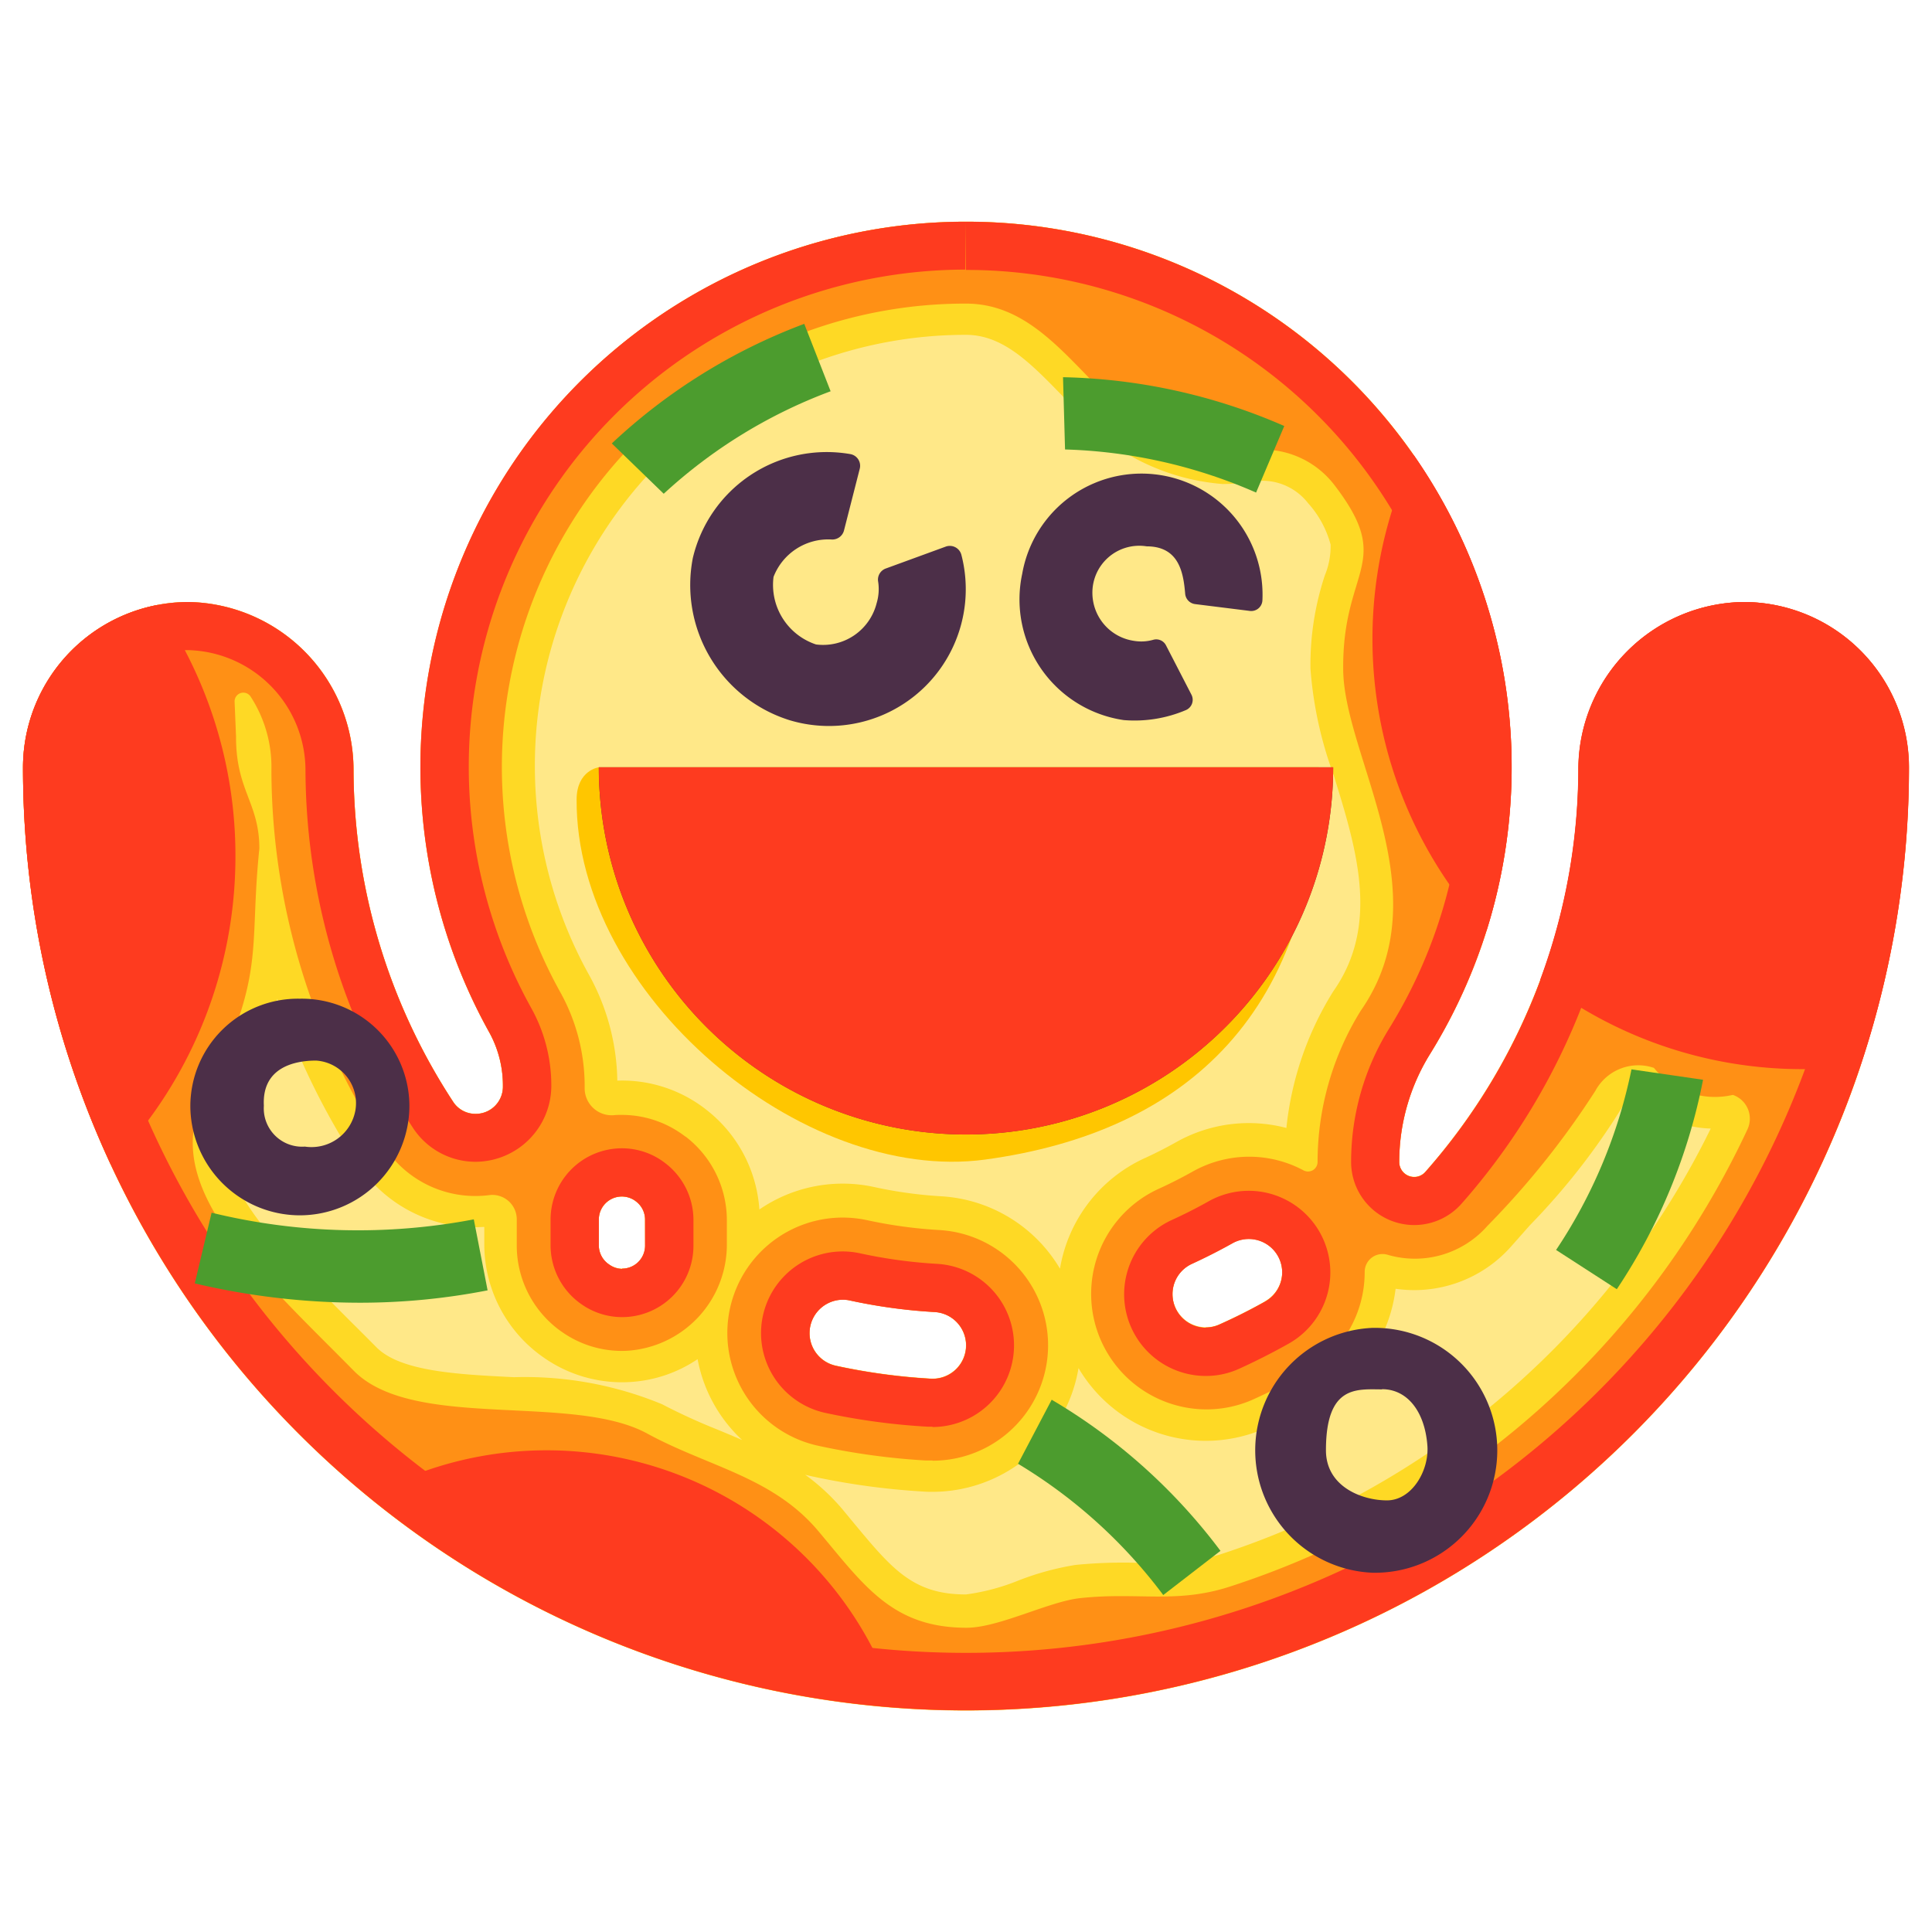 <svg id="Buddy" xmlns="http://www.w3.org/2000/svg" viewBox="0 0 42 42"><defs><style>.cls-1{fill:none;}.cls-2{fill:#fed925;}.cls-3{fill:#ff9015;}.cls-4{fill:#ffe888;}.cls-5{fill:#fe3b1f;}.cls-6{fill:#ffc600;}.cls-7{fill:#4c2f48;}.cls-8{fill:#653230;}.cls-9{fill:#4c9c2e;}</style></defs><title>Pizza-Buddy</title><path class="cls-1" d="M20.315,28.522a11.82,11.82,0,0,1-1.838-.251.725.725,0,0,0-.878.71h0a.725.725,0,0,0,.569.709,13.231,13.231,0,0,0,2.064.282.726.726,0,1,0,.083-1.45Z"/><path class="cls-1" d="M13.832,26.124l-.01-.008a.5.5,0,0,0-.8.395v.566a.5.5,0,0,0,.208.406l.011.007a.5.5,0,0,0,.79-.406v-.565A.494.494,0,0,0,13.832,26.124Z"/><path class="cls-1" d="M26.789,27.03q-.428.24-.876.445a.724.724,0,0,0-.424.66h0a.725.725,0,0,0,1.023.663q.508-.231.994-.5a.726.726,0,0,0-.717-1.263Z"/><path class="cls-1" d="M30.418,25.261a.325.325,0,0,0,.567.217,13.352,13.352,0,0,0,2.5-4.174,9.4,9.4,0,0,1-1.169-1.07,11.8,11.8,0,0,1-1.227,2.677A4.456,4.456,0,0,0,30.418,25.261Z"/><path class="cls-2" d="M33.485,21.3a13.352,13.352,0,0,1-2.5,4.174.325.325,0,0,1-.567-.217,4.456,4.456,0,0,1,.671-2.35,11.8,11.8,0,0,0,1.227-2.677A9.359,9.359,0,0,1,30.733,9.89,11.863,11.863,0,0,0,10.627,22.426a2.392,2.392,0,0,1,.306,1.162v.034a.591.591,0,0,1-1.084.326,13.238,13.238,0,0,1-2.163-7.212,3.65,3.65,0,0,0-3.6-3.649A3.6,3.6,0,0,0,.5,16.681a20.5,20.5,0,0,0,39.95,6.482,9.478,9.478,0,0,1-1.257.084A9.316,9.316,0,0,1,33.485,21.3Zm-19.458,5.78a.5.5,0,0,1-.79.406l-.011-.007a.5.5,0,0,1-.208-.406v-.566a.5.5,0,0,1,.8-.395l.01.008a.494.494,0,0,1,.195.395Zm6.205,2.888a13.231,13.231,0,0,1-2.064-.282.725.725,0,0,1-.569-.709h0a.725.725,0,0,1,.878-.71,11.82,11.82,0,0,0,1.838.251.726.726,0,1,1-.083,1.45Zm7.274-1.679q-.485.273-.994.5a.725.725,0,0,1-1.023-.663h0a.724.724,0,0,1,.424-.66q.448-.206.876-.445a.726.726,0,0,1,.717,1.263Z"/><path class="cls-3" d="M21,6.6h0c2.441,0,3.087,3.684,6.124,3.2A1.966,1.966,0,0,1,29,10.533c1.332,1.728.177,1.8.2,4.024.015,1.9,2.157,4.866.382,7.414a6.242,6.242,0,0,0-.939,3.29v0a.208.208,0,0,1-.3.185,2.5,2.5,0,0,0-1.186-.3h0a2.513,2.513,0,0,0-1.228.322c-.242.136-.492.263-.745.378a2.511,2.511,0,0,0,1.042,4.793,2.485,2.485,0,0,0,1.038-.226c.382-.174.762-.367,1.128-.573a2.509,2.509,0,0,0,1.275-2.185v-.007a.388.388,0,0,1,.5-.37,2.1,2.1,0,0,0,2.168-.628,18.237,18.237,0,0,0,2.346-2.935,1.06,1.06,0,0,1,1.274-.5h0a1.71,1.71,0,0,0,1.679.595l.037-.008a.547.547,0,0,1,.318.748,18.817,18.817,0,0,1-11.258,9.943c-1.172.377-2,.111-3.257.25-.678.075-1.764.643-2.461.643-1.613,0-2.227-.916-3.222-2.1s-2.4-1.4-3.723-2.123c-1.63-.887-5.084-.053-6.377-1.364-2.01-2.039-4.242-3.993-3.263-5.924,1.382-2.728.975-3.159,1.21-5.428,0-1-.511-1.258-.507-2.438l-.031-.752a.19.19,0,0,1,.342-.123A2.811,2.811,0,0,1,5.9,16.743a15.029,15.029,0,0,0,2.453,8.181A2.358,2.358,0,0,0,10.334,26a2.306,2.306,0,0,0,.3-.019.531.531,0,0,1,.6.525v.574a2.29,2.29,0,0,0,.949,1.852l0,0,.008.005a2.26,2.26,0,0,0,1.41.429,2.312,2.312,0,0,0,2.2-2.326v-.521a2.292,2.292,0,0,0-.9-1.813l-.005,0,0,0,0,0a2.262,2.262,0,0,0-1.383-.469c-.057,0-.112,0-.167.006a.587.587,0,0,1-.636-.592v-.055a4.2,4.2,0,0,0-.531-2.029A10.073,10.073,0,0,1,20.984,6.6H21m-.726,25.154a2.509,2.509,0,0,0,.143-5.014,10.091,10.091,0,0,1-1.56-.213,2.541,2.541,0,0,0-.535-.058,2.509,2.509,0,0,0-.533,4.961,15.1,15.1,0,0,0,2.341.32c.048,0,.1,0,.144,0M21,4.82h-.021A11.856,11.856,0,0,0,10.627,22.426a2.392,2.392,0,0,1,.306,1.162v.034a.59.59,0,0,1-.6.593.572.572,0,0,1-.485-.267,13.238,13.238,0,0,1-2.163-7.212,3.65,3.65,0,0,0-3.593-3.649h0A3.6,3.6,0,0,0,.5,16.681a20.5,20.5,0,0,0,41,0,3.6,3.6,0,0,0-3.589-3.594h0A3.64,3.64,0,0,0,34.314,16.7a13.261,13.261,0,0,1-3.329,8.779.316.316,0,0,1-.239.109.326.326,0,0,1-.328-.326,4.456,4.456,0,0,1,.671-2.35A11.855,11.855,0,0,0,21,4.82ZM13.525,27.585a.489.489,0,0,1-.288-.1l-.011-.007a.5.5,0,0,1-.208-.406v-.566a.5.5,0,0,1,.8-.395l.01.008a.494.494,0,0,1,.195.395v.565a.5.5,0,0,1-.5.5Zm12.689,1.279a.729.729,0,0,1-.725-.729h0a.724.724,0,0,1,.424-.66q.448-.206.876-.445a.726.726,0,0,1,.717,1.263q-.485.273-.994.5a.711.711,0,0,1-.3.066Zm-5.94,1.109h-.042a13.231,13.231,0,0,1-2.064-.282.725.725,0,0,1-.569-.709h0a.727.727,0,0,1,.723-.727.688.688,0,0,1,.155.017,11.82,11.82,0,0,0,1.838.251.726.726,0,0,1-.041,1.451Z"/><path class="cls-4" d="M22.145,34.357a6.039,6.039,0,0,1,1.238-.337,10.592,10.592,0,0,1,1.406-.044A4.872,4.872,0,0,0,26.5,33.8,18.113,18.113,0,0,0,37.19,24.534a2.4,2.4,0,0,1-1.611-.687.348.348,0,0,0-.29.183,14.848,14.848,0,0,1-2.031,2.606l-.405.458a2.812,2.812,0,0,1-2.107.952,2.921,2.921,0,0,1-.407-.029,3.212,3.212,0,0,1-1.612,2.415c-.384.216-.781.418-1.181.6a3.21,3.21,0,0,1-4.1-1.291,3.222,3.222,0,0,1-3.173,2.69c-.061,0-.123,0-.184-.005a15.8,15.8,0,0,1-2.452-.335c-.044-.009-.088-.02-.132-.031a4.6,4.6,0,0,1,.812.754l.248.3c.831,1,1.289,1.548,2.434,1.548A4.676,4.676,0,0,0,22.145,34.357Z"/><path class="cls-4" d="M8.182,29.287c.523.531,1.779.592,2.994.652a7.805,7.805,0,0,1,3.217.588,12.944,12.944,0,0,0,1.214.555c.175.073.351.146.527.223a3.2,3.2,0,0,1-.969-1.758,2.925,2.925,0,0,1-1.535.5,2.959,2.959,0,0,1-1.848-.562l-.012-.008a3,3,0,0,1-1.242-2.427v-.377c-.065,0-.129.006-.194.006A3.062,3.062,0,0,1,7.765,25.28a15.749,15.749,0,0,1-1.736-3.566,11.531,11.531,0,0,1-.983,2.467c-.615,1.213.631,2.6,2.6,4.57C7.826,28.929,8.005,29.108,8.182,29.287Z"/><path class="cls-4" d="M28.926,11.838a2.18,2.18,0,0,0-.49-.9,1.258,1.258,0,0,0-1.2-.47,4.1,4.1,0,0,1-.656.054A4.824,4.824,0,0,1,23.1,8.61C22.409,7.9,21.81,7.279,21,7.279h-.014A9.367,9.367,0,0,0,12.8,21.184a4.9,4.9,0,0,1,.62,2.308,2.959,2.959,0,0,1,1.907.611l.01.008a3,3,0,0,1,1.171,2.182,3.2,3.2,0,0,1,2.5-.487,9.412,9.412,0,0,0,1.451.2,3.219,3.219,0,0,1,2.584,1.574,3.225,3.225,0,0,1,1.836-2.4c.235-.107.468-.226.693-.352a3.21,3.21,0,0,1,2.393-.307,6.959,6.959,0,0,1,1.008-2.952l.021-.032c1.006-1.444.493-3.091,0-4.683a8.485,8.485,0,0,1-.506-2.321A6.2,6.2,0,0,1,28.8,12.51,1.654,1.654,0,0,0,28.926,11.838Z"/><path class="cls-5" d="M21,4.82V5.868a10.806,10.806,0,0,1,9.2,16.49,5.5,5.5,0,0,0-.828,2.9,1.372,1.372,0,0,0,2.4.91,14.339,14.339,0,0,0,3.591-9.47,2.592,2.592,0,0,1,2.548-2.565,2.548,2.548,0,0,1,2.541,2.545,19.451,19.451,0,0,1-38.9,0,2.549,2.549,0,0,1,2.544-2.545,2.618,2.618,0,0,1,2.545,2.6,14.284,14.284,0,0,0,2.334,7.782,1.624,1.624,0,0,0,1.362.741,1.654,1.654,0,0,0,1.648-1.675,3.454,3.454,0,0,0-.439-1.672,10.808,10.808,0,0,1,9.44-16.048L21,4.82M13.525,28.633a1.551,1.551,0,0,0,1.55-1.549v-.565a1.556,1.556,0,0,0-.618-1.237,1.532,1.532,0,0,0-.938-.319,1.551,1.551,0,0,0-1.55,1.548v.566a1.559,1.559,0,0,0,.655,1.264,1.536,1.536,0,0,0,.9.292m12.689,1.279a1.742,1.742,0,0,0,.733-.16c.364-.166.725-.349,1.073-.545a1.775,1.775,0,0,0-.875-3.32h0a1.787,1.787,0,0,0-.869.228c-.259.146-.528.282-.8.406a1.776,1.776,0,0,0,.737,3.391m-5.94,1.11a1.775,1.775,0,0,0,.1-3.547,10.727,10.727,0,0,1-1.675-.229,1.775,1.775,0,0,0-.755,3.469,14.37,14.37,0,0,0,2.227.3l.1,0M21,4.82h-.021A11.856,11.856,0,0,0,10.627,22.426a2.392,2.392,0,0,1,.306,1.162v.034a.59.59,0,0,1-.6.593.572.572,0,0,1-.485-.267,13.238,13.238,0,0,1-2.163-7.212,3.65,3.65,0,0,0-3.593-3.649h0A3.6,3.6,0,0,0,.5,16.681a20.5,20.5,0,0,0,41,0,3.6,3.6,0,0,0-3.589-3.594h0A3.64,3.64,0,0,0,34.314,16.7a13.261,13.261,0,0,1-3.329,8.779.316.316,0,0,1-.239.109.326.326,0,0,1-.328-.326h0a4.456,4.456,0,0,1,.671-2.35A11.855,11.855,0,0,0,21,4.82ZM13.525,27.585a.489.489,0,0,1-.288-.1l-.011-.007a.5.5,0,0,1-.208-.406v-.566a.5.5,0,0,1,.8-.395l.01.008a.494.494,0,0,1,.195.395v.565a.5.5,0,0,1-.5.5Zm12.689,1.279a.729.729,0,0,1-.725-.729h0a.724.724,0,0,1,.424-.66q.448-.206.876-.445a.726.726,0,0,1,.717,1.263q-.485.273-.994.5a.711.711,0,0,1-.3.066Zm-5.94,1.109h-.042a13.231,13.231,0,0,1-2.064-.282.725.725,0,0,1-.569-.709h0a.727.727,0,0,1,.723-.727.688.688,0,0,1,.155.017,11.82,11.82,0,0,0,1.838.251.726.726,0,0,1-.041,1.451Z"/><path class="cls-6" d="M13.018,16.68s-.48.063-.483.7c-.022,4.229,4.9,8.366,8.881,7.828,4.408-.6,7.252-3.238,7.252-8.529Z"/><path class="cls-7" d="M25.069,13.909a.947.947,0,0,1-.415.023,1.056,1.056,0,0,1-.906-1.02,1.019,1.019,0,0,1,1.179-1.035c.715,0,.8.59.838,1.034a.248.248,0,0,0,.219.222l1.187.148a.243.243,0,0,0,.273-.236,2.632,2.632,0,0,0-5.222-.571,2.651,2.651,0,0,0,2.207,3.18,2.854,2.854,0,0,0,1.346-.215A.243.243,0,0,0,25.9,15.1l-.552-1.07A.238.238,0,0,0,25.069,13.909Z"/><path class="cls-7" d="M19.088,12.631a1.058,1.058,0,0,1-.03.479,1.2,1.2,0,0,1-1.318.9,1.364,1.364,0,0,1-.924-1.469,1.275,1.275,0,0,1,1.259-.813.262.262,0,0,0,.272-.193l.343-1.344a.258.258,0,0,0-.209-.32,2.991,2.991,0,0,0-3.42,2.262,3.079,3.079,0,0,0,2.112,3.526,2.974,2.974,0,0,0,3.726-3.6.26.26,0,0,0-.34-.176l-1.3.475A.257.257,0,0,0,19.088,12.631Z"/><path class="cls-8" d="M13.018,16.68a7.982,7.982,0,1,0,15.964,0Z"/><path class="cls-5" d="M8.374,32.34a7.987,7.987,0,0,1,10.951,4.277l-4.676-.9-3.775-1.642Z"/><path class="cls-5" d="M13.018,16.68c0,.148,0,.294.012.439a7.982,7.982,0,0,0,15.94,0c.008-.145.012-.291.012-.439Z"/><path class="cls-9" d="M7.821,28.32A15.682,15.682,0,0,1,4.234,27.9L4.6,26.363a13.426,13.426,0,0,0,5.7.145l.3,1.543A14.429,14.429,0,0,1,7.821,28.32Z"/><path class="cls-9" d="M35.148,28.026l-1.32-.853a11.049,11.049,0,0,0,1.639-3.926l1.556.226A12.488,12.488,0,0,1,35.148,28.026Z"/><path class="cls-9" d="M25.288,34.675a11.06,11.06,0,0,0-3.157-2.854l.732-1.392a12.522,12.522,0,0,1,3.669,3.285Z"/><path class="cls-9" d="M14.429,10.734,13.3,9.64a12.525,12.525,0,0,1,4.184-2.6l.573,1.466A11.015,11.015,0,0,0,14.429,10.734Z"/><path class="cls-9" d="M27.306,10.708a11.113,11.113,0,0,0-4.153-.937L23.109,8.2a12.631,12.631,0,0,1,4.81,1.061Z"/><path class="cls-5" d="M37.911,13.087a3.641,3.641,0,0,0-3.6,3.612,13.278,13.278,0,0,1-.829,4.6,9.316,9.316,0,0,0,5.708,1.943,9.478,9.478,0,0,0,1.257-.084,20.419,20.419,0,0,0,1.05-6.482A3.6,3.6,0,0,0,37.911,13.087Z"/><path class="cls-5" d="M32.316,20.234A11.881,11.881,0,0,0,30.733,9.89a9.359,9.359,0,0,0,1.583,10.344Z"/><path class="cls-1" d="M26.789,27.03q-.428.24-.876.445a.724.724,0,0,0-.424.66h0a.725.725,0,0,0,1.023.663q.508-.231.994-.5a.726.726,0,0,0-.717-1.263Z"/><path class="cls-1" d="M20.315,28.522a11.82,11.82,0,0,1-1.838-.251.725.725,0,0,0-.878.71h0a.725.725,0,0,0,.569.709,13.231,13.231,0,0,0,2.064.282.726.726,0,1,0,.083-1.45Z"/><path class="cls-1" d="M13.832,26.124l-.01-.008a.5.5,0,0,0-.8.395v.566a.5.5,0,0,0,.208.406l.011.007a.5.5,0,0,0,.79-.406v-.565A.494.494,0,0,0,13.832,26.124Z"/><path class="cls-5" d="M3.424,13.151A3.6,3.6,0,0,0,.5,16.681a20.378,20.378,0,0,0,1.908,8.633,9.613,9.613,0,0,0,2.71-6.7A9.592,9.592,0,0,0,3.424,13.151Z"/><path class="cls-7" d="M29.836,34.19a2.664,2.664,0,0,1,0-5.323,2.662,2.662,0,1,1,0,5.323Zm.21-3.986c-.542,0-1.221-.105-1.221,1.324,0,.791.783,1.089,1.326,1.089s.921-.652.879-1.193C30.973,30.678,30.589,30.2,30.046,30.2Z"/><path class="cls-7" d="M6.518,26.42a2.383,2.383,0,0,1-2.38-2.381,2.339,2.339,0,0,1,2.38-2.328A2.339,2.339,0,0,1,8.9,24.039,2.384,2.384,0,0,1,6.518,26.42Zm.354-3.364c-.485,0-1.18.158-1.136.983a.833.833,0,0,0,.892.887.969.969,0,0,0,1.1-.8A.928.928,0,0,0,6.872,23.056Z"/></svg>